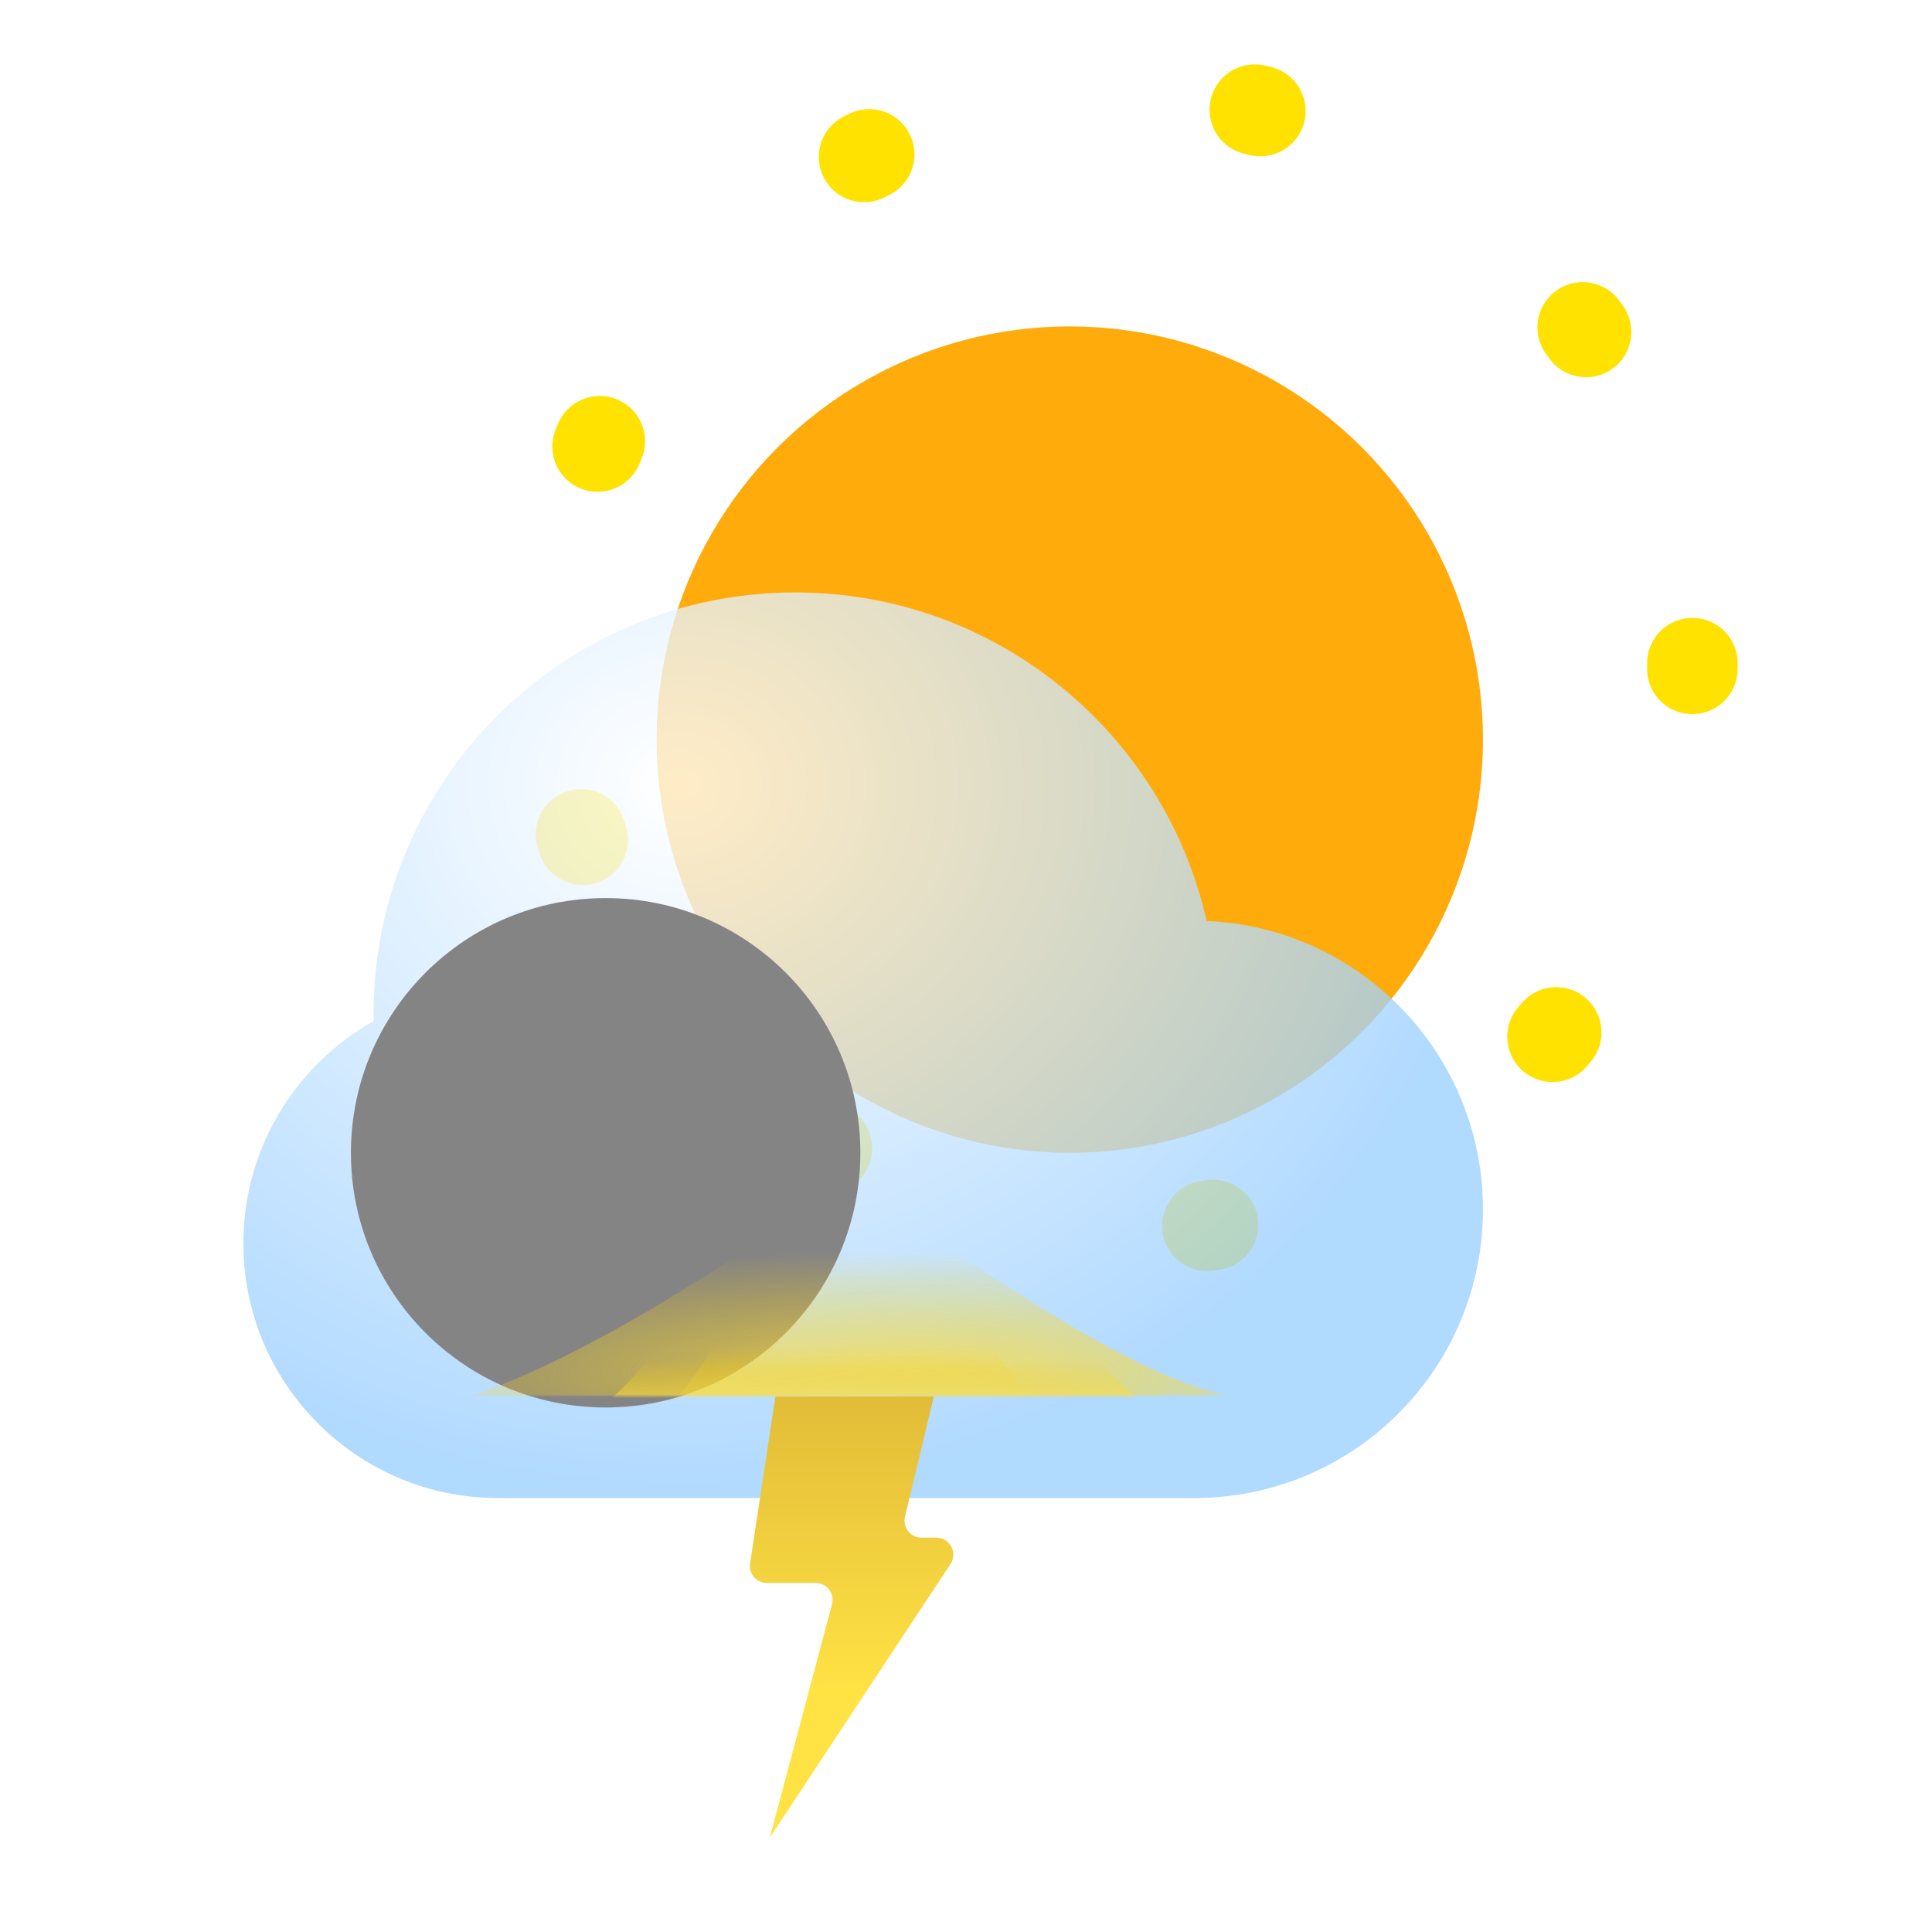 <svg width="50" height="50" viewBox="0 0 512 512" fill="none" xmlns="http://www.w3.org/2000/svg">
<g filter="url(#filter0_i_611_6067)">
<circle cx="298.5" cy="176.5" r="109.5" fill="#FFAB0B"/>
</g>
<circle cx="297.75" cy="175.75" r="150.75" stroke="#FFE200" stroke-width="24" stroke-linecap="round" stroke-dasharray="1.5 105"/>
<g filter="url(#filter1_bdi_611_6067)">
<path fill-rule="evenodd" clip-rule="evenodd" d="M315 370H132V369.984C131.501 369.995 131.001 370 130.5 370C93.221 370 63 339.779 63 302.5C63 277.201 76.918 255.153 97.515 243.594C97.505 242.981 97.5 242.366 97.5 241.75C97.5 180.032 147.532 130 209.25 130C262.487 130 307.029 167.226 318.265 217.068C359 218.779 391.5 252.344 391.5 293.5C391.5 335.249 358.057 369.186 316.5 369.986V370H315Z" fill="url(#paint0_radial_611_6067)" fill-opacity="0.77"/>
</g>
<g style="mix-blend-mode:soft-light" filter="url(#filter2_di_611_6067)">
<circle cx="130.5" cy="302.5" r="67.5" fill="#848484"/>
</g>
<path d="M198.784 414.326L205.5 370H247.5L239.832 401.95C239.153 404.78 241.298 407.5 244.208 407.5H248.136C251.721 407.5 253.866 411.488 251.891 414.48L204 487L220.491 425.159C221.253 422.303 219.099 419.5 216.143 419.5H203.233C200.479 419.5 198.371 417.049 198.784 414.326Z" fill="url(#paint1_linear_611_6067)"/>
<mask id="mask0_611_6067" style="mask-type:alpha" maskUnits="userSpaceOnUse" x="63" y="130" width="329" height="240">
<path fill-rule="evenodd" clip-rule="evenodd" d="M132 369.984C131.501 369.995 131.001 370 130.5 370C93.221 370 63 339.779 63 302.5C63 277.201 76.918 255.153 97.515 243.594C97.505 242.981 97.5 242.366 97.5 241.75C97.5 180.032 147.532 130 209.25 130C262.487 130 307.029 167.226 318.265 217.068C359 218.779 391.5 252.344 391.5 293.5C391.5 335.75 357.25 370 315 370C312.981 370 310.98 369.922 309 369.768V370H132V369.984Z" fill="url(#paint2_radial_611_6067)" fill-opacity="0.77"/>
</mask>
<g mask="url(#mask0_611_6067)">
<g filter="url(#filter3_f_611_6067)">
<path d="M223.5 313C183.816 342.219 147.771 362.508 124.5 370H330C305.014 370 252.283 330.325 223.5 313Z" fill="url(#paint3_radial_611_6067)"/>
</g>
<g style="mix-blend-mode:screen" filter="url(#filter4_f_611_6067)">
<path d="M232.5 287.5C207.426 301.86 172.204 369.318 157.5 373H307.5C291.713 373 250.686 296.015 232.5 287.5Z" fill="url(#paint4_linear_611_6067)"/>
</g>
<g style="mix-blend-mode:screen" filter="url(#filter5_f_611_6067)">
<path d="M226.5 305.5C209.672 315.103 185.368 370.538 175.5 373L276 370C265.405 370 238.705 311.194 226.5 305.5Z" fill="url(#paint5_linear_611_6067)"/>
</g>
</g>
<defs>
<filter id="filter0_i_611_6067" x="174" y="67" width="234" height="238.5" filterUnits="userSpaceOnUse" color-interpolation-filters="sRGB">
<feFlood flood-opacity="0" result="BackgroundImageFix"/>
<feBlend mode="normal" in="SourceGraphic" in2="BackgroundImageFix" result="shape"/>
<feColorMatrix in="SourceAlpha" type="matrix" values="0 0 0 0 0 0 0 0 0 0 0 0 0 0 0 0 0 0 127 0" result="hardAlpha"/>
<feOffset dx="-15" dy="19.5"/>
<feGaussianBlur stdDeviation="18"/>
<feComposite in2="hardAlpha" operator="arithmetic" k2="-1" k3="1"/>
<feColorMatrix type="matrix" values="0 0 0 0 1 0 0 0 0 0.886 0 0 0 0 0 0 0 0 0.9 0"/>
<feBlend mode="normal" in2="shape" result="effect1_innerShadow_611_6067"/>
</filter>
<filter id="filter1_bdi_611_6067" x="15" y="106" width="424.5" height="336" filterUnits="userSpaceOnUse" color-interpolation-filters="sRGB">
<feFlood flood-opacity="0" result="BackgroundImageFix"/>
<feGaussianBlur in="BackgroundImageFix" stdDeviation="12"/>
<feComposite in2="SourceAlpha" operator="in" result="effect1_backgroundBlur_611_6067"/>
<feColorMatrix in="SourceAlpha" type="matrix" values="0 0 0 0 0 0 0 0 0 0 0 0 0 0 0 0 0 0 127 0" result="hardAlpha"/>
<feOffset dy="24"/>
<feGaussianBlur stdDeviation="24"/>
<feColorMatrix type="matrix" values="0 0 0 0 0 0 0 0 0 0.202 0 0 0 0 0.388 0 0 0 0.2 0"/>
<feBlend mode="normal" in2="effect1_backgroundBlur_611_6067" result="effect2_dropShadow_611_6067"/>
<feBlend mode="normal" in="SourceGraphic" in2="effect2_dropShadow_611_6067" result="shape"/>
<feColorMatrix in="SourceAlpha" type="matrix" values="0 0 0 0 0 0 0 0 0 0 0 0 0 0 0 0 0 0 127 0" result="hardAlpha"/>
<feOffset dx="1.5" dy="3"/>
<feGaussianBlur stdDeviation="10.5"/>
<feComposite in2="hardAlpha" operator="arithmetic" k2="-1" k3="1"/>
<feColorMatrix type="matrix" values="0 0 0 0 1 0 0 0 0 1 0 0 0 0 1 0 0 0 1 0"/>
<feBlend mode="normal" in2="shape" result="effect3_innerShadow_611_6067"/>
</filter>
<filter id="filter2_di_611_6067" x="51" y="211" width="180" height="177" filterUnits="userSpaceOnUse" color-interpolation-filters="sRGB">
<feFlood flood-opacity="0" result="BackgroundImageFix"/>
<feColorMatrix in="SourceAlpha" type="matrix" values="0 0 0 0 0 0 0 0 0 0 0 0 0 0 0 0 0 0 127 0" result="hardAlpha"/>
<feOffset dx="-3" dy="-15"/>
<feGaussianBlur stdDeviation="4.5"/>
<feColorMatrix type="matrix" values="0 0 0 0 0 0 0 0 0 0 0 0 0 0 0 0 0 0 0.22 0"/>
<feBlend mode="normal" in2="BackgroundImageFix" result="effect1_dropShadow_611_6067"/>
<feBlend mode="normal" in="SourceGraphic" in2="effect1_dropShadow_611_6067" result="shape"/>
<feColorMatrix in="SourceAlpha" type="matrix" values="0 0 0 0 0 0 0 0 0 0 0 0 0 0 0 0 0 0 127 0" result="hardAlpha"/>
<feOffset dx="33" dy="18"/>
<feGaussianBlur stdDeviation="16.5"/>
<feComposite in2="hardAlpha" operator="arithmetic" k2="-1" k3="1"/>
<feColorMatrix type="matrix" values="0 0 0 0 1 0 0 0 0 1 0 0 0 0 1 0 0 0 0.74 0"/>
<feBlend mode="normal" in2="shape" result="effect2_innerShadow_611_6067"/>
</filter>
<filter id="filter3_f_611_6067" x="112.5" y="301" width="229.5" height="81" filterUnits="userSpaceOnUse" color-interpolation-filters="sRGB">
<feFlood flood-opacity="0" result="BackgroundImageFix"/>
<feBlend mode="normal" in="SourceGraphic" in2="BackgroundImageFix" result="shape"/>
<feGaussianBlur stdDeviation="6" result="effect1_foregroundBlur_611_6067"/>
</filter>
<filter id="filter4_f_611_6067" x="151.5" y="281.5" width="162" height="97.5" filterUnits="userSpaceOnUse" color-interpolation-filters="sRGB">
<feFlood flood-opacity="0" result="BackgroundImageFix"/>
<feBlend mode="normal" in="SourceGraphic" in2="BackgroundImageFix" result="shape"/>
<feGaussianBlur stdDeviation="3" result="effect1_foregroundBlur_611_6067"/>
</filter>
<filter id="filter5_f_611_6067" x="169.5" y="299.5" width="112.5" height="79.5" filterUnits="userSpaceOnUse" color-interpolation-filters="sRGB">
<feFlood flood-opacity="0" result="BackgroundImageFix"/>
<feBlend mode="normal" in="SourceGraphic" in2="BackgroundImageFix" result="shape"/>
<feGaussianBlur stdDeviation="3" result="effect1_foregroundBlur_611_6067"/>
</filter>
<radialGradient id="paint0_radial_611_6067" cx="0" cy="0" r="1" gradientUnits="userSpaceOnUse" gradientTransform="translate(178.747 181.172) rotate(90.669) scale(188.743 215.381)">
<stop stop-color="white"/>
<stop offset="1" stop-color="#99CEFF"/>
</radialGradient>
<linearGradient id="paint1_linear_611_6067" x1="231.1" y1="370" x2="231.1" y2="448" gradientUnits="userSpaceOnUse">
<stop stop-color="#E2BC38"/>
<stop offset="1" stop-color="#FFE244"/>
</linearGradient>
<radialGradient id="paint2_radial_611_6067" cx="0" cy="0" r="1" gradientUnits="userSpaceOnUse" gradientTransform="translate(178.747 181.172) rotate(90.669) scale(188.743 215.381)">
<stop stop-color="white"/>
<stop offset="1" stop-color="#99CEFF"/>
</radialGradient>
<radialGradient id="paint3_radial_611_6067" cx="0" cy="0" r="1" gradientUnits="userSpaceOnUse" gradientTransform="translate(242.833 363.679) rotate(-90) scale(32.309 166.911)">
<stop stop-color="#FFDE41"/>
<stop offset="1" stop-color="#FFD200" stop-opacity="0"/>
</radialGradient>
<linearGradient id="paint4_linear_611_6067" x1="236.532" y1="371.332" x2="236.532" y2="360.313" gradientUnits="userSpaceOnUse">
<stop stop-color="#FFDE41"/>
<stop offset="1" stop-color="#FFD200" stop-opacity="0"/>
</linearGradient>
<linearGradient id="paint5_linear_611_6067" x1="228.542" y1="371.837" x2="228.542" y2="356.616" gradientUnits="userSpaceOnUse">
<stop stop-color="#FFDE41"/>
<stop offset="1" stop-color="#FFD200" stop-opacity="0"/>
</linearGradient>
</defs>
</svg>
